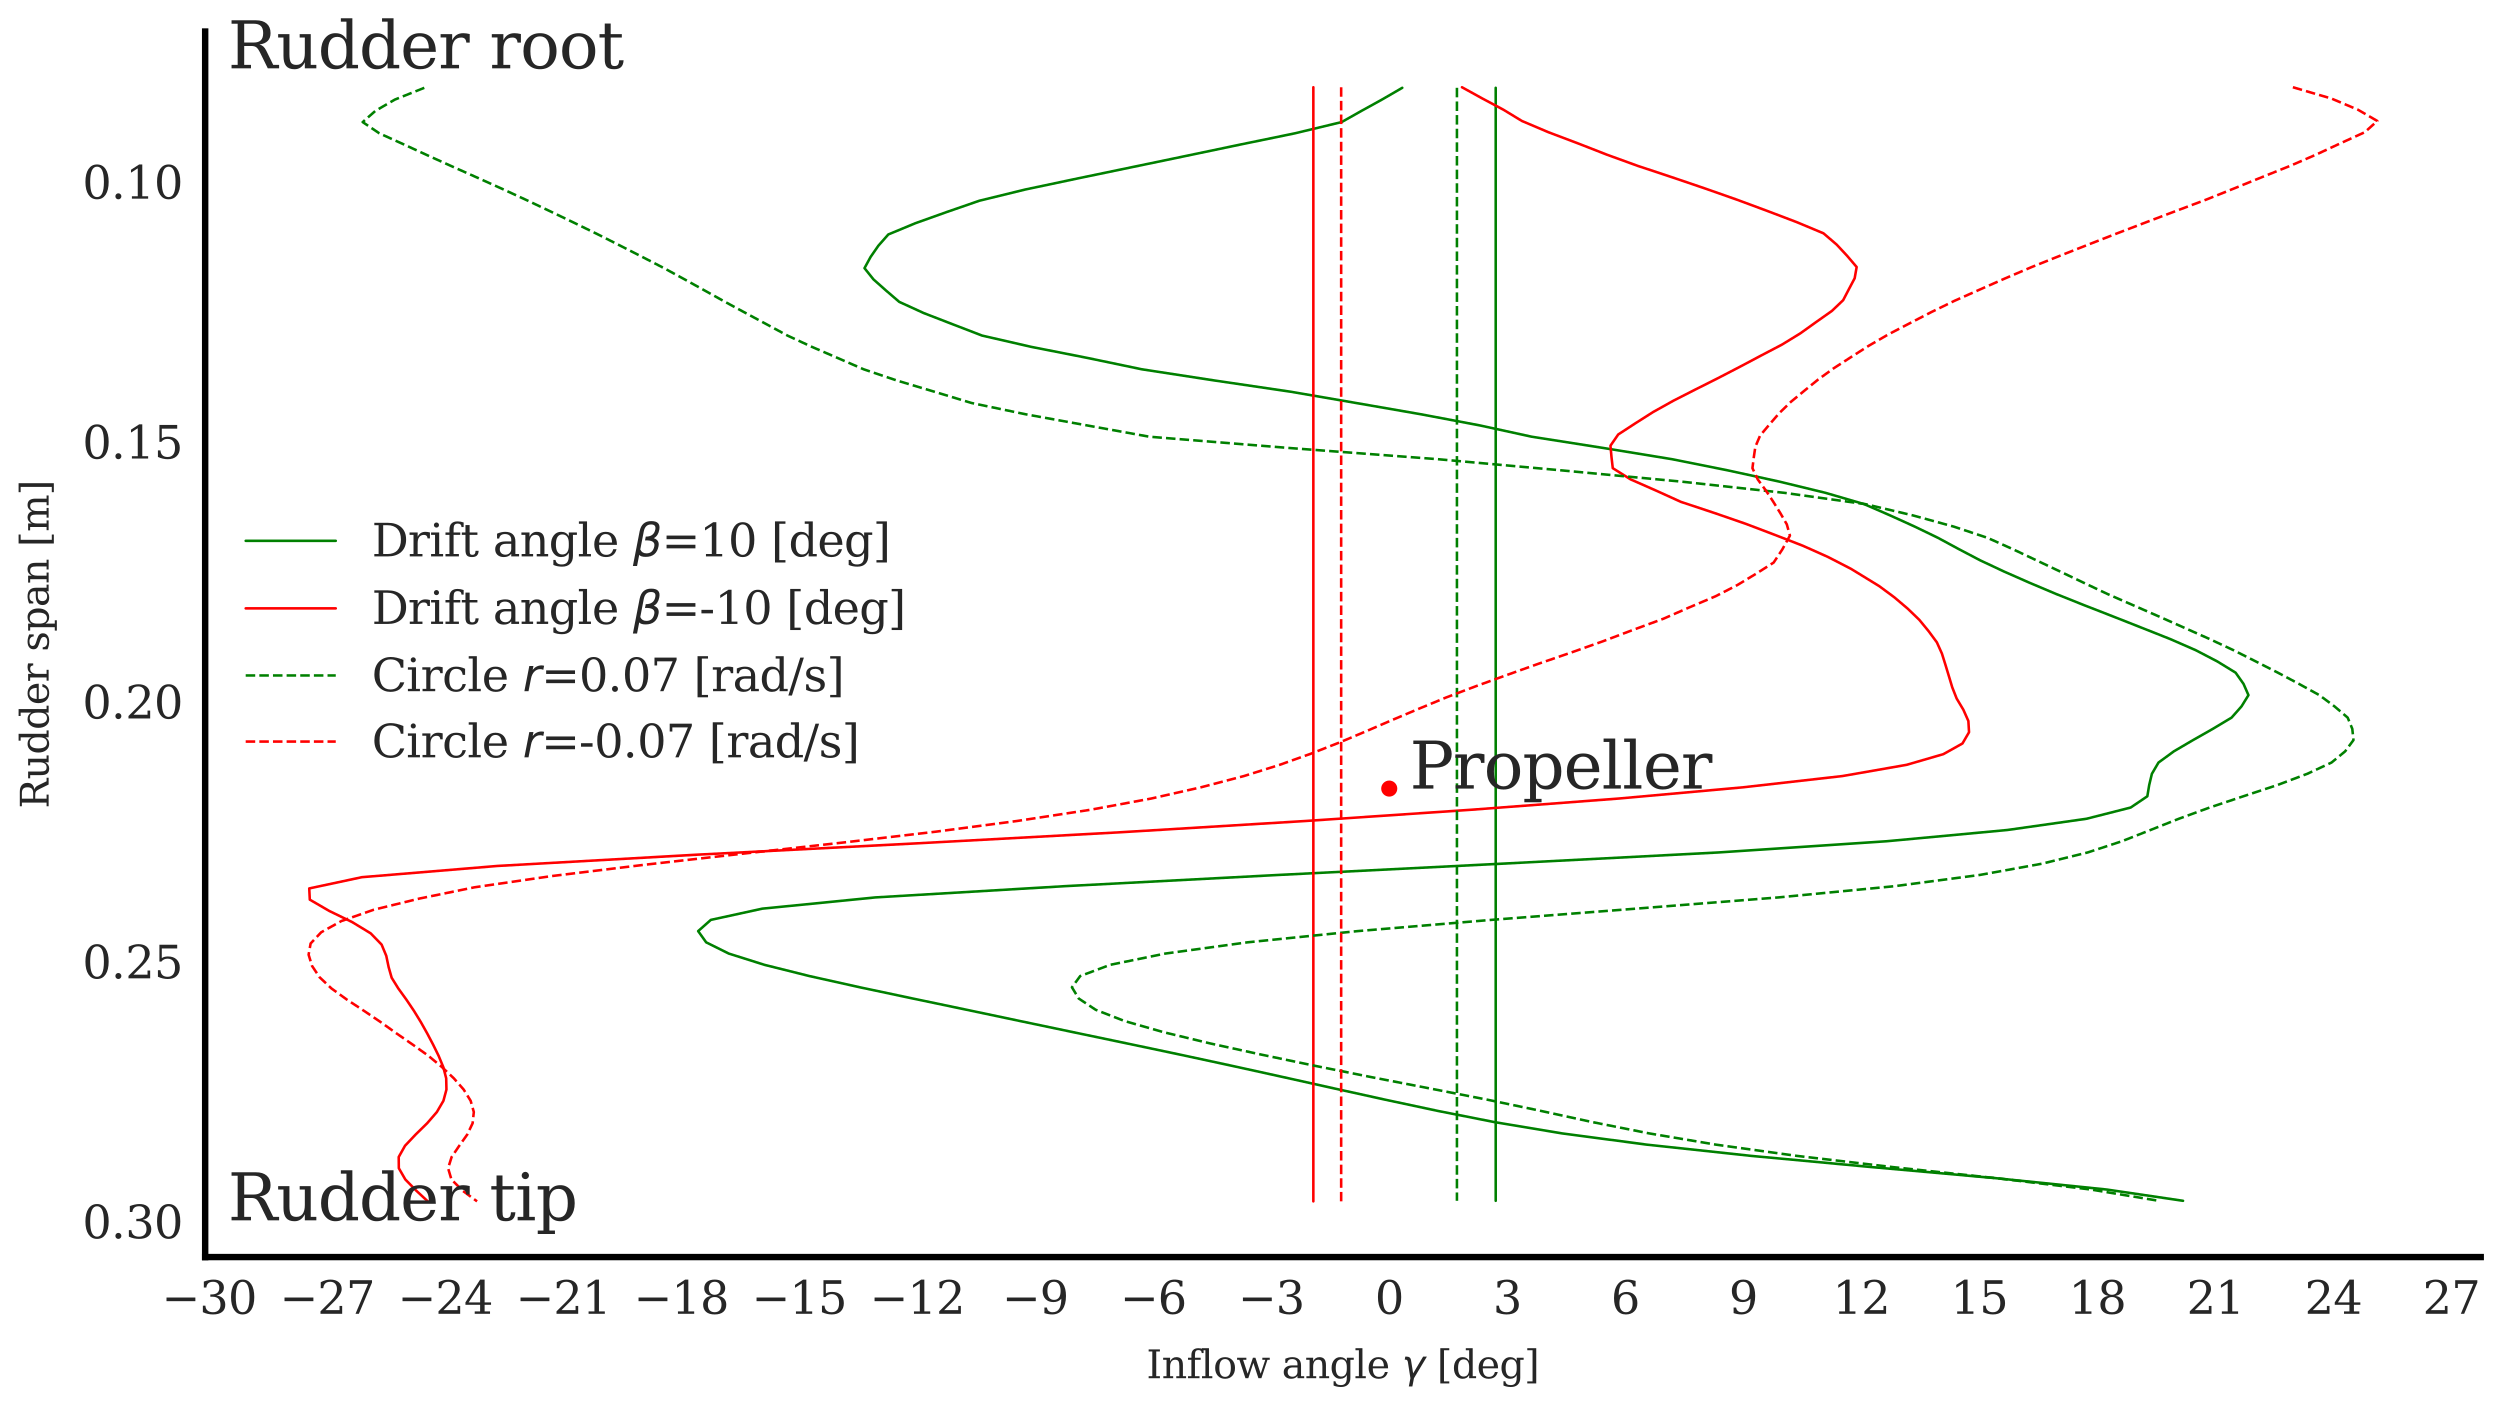 <?xml version="1.0" encoding="utf-8" standalone="no"?>
<!DOCTYPE svg PUBLIC "-//W3C//DTD SVG 1.1//EN"
  "http://www.w3.org/Graphics/SVG/1.1/DTD/svg11.dtd">
<svg xmlns:xlink="http://www.w3.org/1999/xlink" width="388.619pt" height="218.623pt" viewBox="0 0 388.619 218.623" xmlns="http://www.w3.org/2000/svg" version="1.1">
 <defs>
  <style type="text/css">*{stroke-linejoin: round; stroke-linecap: butt}</style>
 </defs>
 <g id="figure_1">
  <g id="patch_1">
   <path d="M 0 218.623 
L 388.619 218.623 
L 388.619 0 
L 0 0 
z
" style="fill: #ffffff"/>
  </g>
  <g id="axes_1">
   <g id="patch_2">
    <path d="M 31.893 195.408 
L 385.619 195.408 
L 385.619 4.903 
L 31.893 4.903 
z
" style="fill: #ffffff"/>
   </g>
   <g id="matplotlib.axis_1">
    <g id="xtick_1">
     <g id="line2d_1"/>
     <g id="text_1">
      <!-- −30 -->
      <g style="fill: #262626" transform="translate(25.123 204.227) scale(0.07 -0.07)">
       <defs>
        <path id="DejaVuSerif-2212" d="M 678 2259 
L 4684 2259 
L 4684 1753 
L 678 1753 
L 678 2259 
z
" transform="scale(0.016)"/>
        <path id="DejaVuSerif-33" d="M 622 4469 
Q 988 4606 1323 4678 
Q 1659 4750 1953 4750 
Q 2638 4750 3022 4454 
Q 3406 4159 3406 3634 
Q 3406 3213 3140 2930 
Q 2875 2647 2388 2547 
Q 2963 2466 3280 2130 
Q 3597 1794 3597 1259 
Q 3597 606 3158 257 
Q 2719 -91 1894 -91 
Q 1528 -91 1179 -12 
Q 831 66 488 225 
L 488 1131 
L 838 1131 
Q 869 681 1141 450 
Q 1413 219 1906 219 
Q 2384 219 2661 495 
Q 2938 772 2938 1253 
Q 2938 1803 2653 2086 
Q 2369 2369 1819 2369 
L 1522 2369 
L 1522 2688 
L 1678 2688 
Q 2225 2688 2498 2914 
Q 2772 3141 2772 3597 
Q 2772 4006 2547 4223 
Q 2322 4441 1900 4441 
Q 1478 4441 1245 4241 
Q 1013 4041 972 3647 
L 622 3647 
L 622 4469 
z
" transform="scale(0.016)"/>
        <path id="DejaVuSerif-30" d="M 2034 219 
Q 2513 219 2750 744 
Q 2988 1269 2988 2328 
Q 2988 3391 2750 3916 
Q 2513 4441 2034 4441 
Q 1556 4441 1318 3916 
Q 1081 3391 1081 2328 
Q 1081 1269 1318 744 
Q 1556 219 2034 219 
z
M 2034 -91 
Q 1275 -91 848 546 
Q 422 1184 422 2328 
Q 422 3475 848 4112 
Q 1275 4750 2034 4750 
Q 2797 4750 3222 4112 
Q 3647 3475 3647 2328 
Q 3647 1184 3222 546 
Q 2797 -91 2034 -91 
z
" transform="scale(0.016)"/>
       </defs>
       <use xlink:href="#DejaVuSerif-2212"/>
       <use xlink:href="#DejaVuSerif-33" x="83.789"/>
       <use xlink:href="#DejaVuSerif-30" x="147.412"/>
      </g>
     </g>
    </g>
    <g id="xtick_2">
     <g id="line2d_2"/>
     <g id="text_2">
      <!-- −27 -->
      <g style="fill: #262626" transform="translate(43.468 204.227) scale(0.07 -0.07)">
       <defs>
        <path id="DejaVuSerif-32" d="M 819 3553 
L 469 3553 
L 469 4384 
Q 803 4563 1142 4656 
Q 1481 4750 1806 4750 
Q 2534 4750 2956 4397 
Q 3378 4044 3378 3438 
Q 3378 2753 2422 1800 
Q 2347 1728 2309 1691 
L 1131 513 
L 3078 513 
L 3078 1088 
L 3444 1088 
L 3444 0 
L 434 0 
L 434 341 
L 1850 1753 
Q 2319 2222 2519 2614 
Q 2719 3006 2719 3438 
Q 2719 3909 2473 4175 
Q 2228 4441 1797 4441 
Q 1350 4441 1106 4219 
Q 863 3997 819 3553 
z
" transform="scale(0.016)"/>
        <path id="DejaVuSerif-37" d="M 3609 4347 
L 1784 0 
L 1319 0 
L 3059 4153 
L 903 4153 
L 903 3578 
L 538 3578 
L 538 4666 
L 3609 4666 
L 3609 4347 
z
" transform="scale(0.016)"/>
       </defs>
       <use xlink:href="#DejaVuSerif-2212"/>
       <use xlink:href="#DejaVuSerif-32" x="83.789"/>
       <use xlink:href="#DejaVuSerif-37" x="147.412"/>
      </g>
     </g>
    </g>
    <g id="xtick_3">
     <g id="line2d_3"/>
     <g id="text_3">
      <!-- −24 -->
      <g style="fill: #262626" transform="translate(61.812 204.227) scale(0.07 -0.07)">
       <defs>
        <path id="DejaVuSerif-34" d="M 2234 1581 
L 2234 4063 
L 641 1581 
L 2234 1581 
z
M 3609 0 
L 1484 0 
L 1484 331 
L 2234 331 
L 2234 1247 
L 197 1247 
L 197 1588 
L 2241 4750 
L 2859 4750 
L 2859 1581 
L 3750 1581 
L 3750 1247 
L 2859 1247 
L 2859 331 
L 3609 331 
L 3609 0 
z
" transform="scale(0.016)"/>
       </defs>
       <use xlink:href="#DejaVuSerif-2212"/>
       <use xlink:href="#DejaVuSerif-32" x="83.789"/>
       <use xlink:href="#DejaVuSerif-34" x="147.412"/>
      </g>
     </g>
    </g>
    <g id="xtick_4">
     <g id="line2d_4"/>
     <g id="text_4">
      <!-- −21 -->
      <g style="fill: #262626" transform="translate(80.157 204.227) scale(0.07 -0.07)">
       <defs>
        <path id="DejaVuSerif-31" d="M 909 0 
L 909 331 
L 1722 331 
L 1722 4213 
L 781 3603 
L 781 4013 
L 1919 4750 
L 2350 4750 
L 2350 331 
L 3163 331 
L 3163 0 
L 909 0 
z
" transform="scale(0.016)"/>
       </defs>
       <use xlink:href="#DejaVuSerif-2212"/>
       <use xlink:href="#DejaVuSerif-32" x="83.789"/>
       <use xlink:href="#DejaVuSerif-31" x="147.412"/>
      </g>
     </g>
    </g>
    <g id="xtick_5">
     <g id="line2d_5"/>
     <g id="text_5">
      <!-- −18 -->
      <g style="fill: #262626" transform="translate(98.501 204.227) scale(0.07 -0.07)">
       <defs>
        <path id="DejaVuSerif-38" d="M 2981 1275 
Q 2981 1775 2732 2051 
Q 2484 2328 2034 2328 
Q 1584 2328 1336 2051 
Q 1088 1775 1088 1275 
Q 1088 772 1336 495 
Q 1584 219 2034 219 
Q 2484 219 2732 495 
Q 2981 772 2981 1275 
z
M 2853 3541 
Q 2853 3966 2637 4203 
Q 2422 4441 2034 4441 
Q 1650 4441 1433 4203 
Q 1216 3966 1216 3541 
Q 1216 3113 1433 2875 
Q 1650 2638 2034 2638 
Q 2422 2638 2637 2875 
Q 2853 3113 2853 3541 
z
M 2516 2484 
Q 3047 2413 3344 2092 
Q 3641 1772 3641 1275 
Q 3641 619 3225 264 
Q 2809 -91 2034 -91 
Q 1263 -91 845 264 
Q 428 619 428 1275 
Q 428 1772 725 2092 
Q 1022 2413 1556 2484 
Q 1084 2569 832 2842 
Q 581 3116 581 3541 
Q 581 4103 968 4426 
Q 1356 4750 2034 4750 
Q 2713 4750 3100 4426 
Q 3488 4103 3488 3541 
Q 3488 3116 3236 2842 
Q 2984 2569 2516 2484 
z
" transform="scale(0.016)"/>
       </defs>
       <use xlink:href="#DejaVuSerif-2212"/>
       <use xlink:href="#DejaVuSerif-31" x="83.789"/>
       <use xlink:href="#DejaVuSerif-38" x="147.412"/>
      </g>
     </g>
    </g>
    <g id="xtick_6">
     <g id="line2d_6"/>
     <g id="text_6">
      <!-- −15 -->
      <g style="fill: #262626" transform="translate(116.845 204.227) scale(0.07 -0.07)">
       <defs>
        <path id="DejaVuSerif-35" d="M 3219 4666 
L 3219 4153 
L 1081 4153 
L 1081 2816 
Q 1244 2928 1461 2984 
Q 1678 3041 1947 3041 
Q 2703 3041 3140 2622 
Q 3578 2203 3578 1478 
Q 3578 738 3136 323 
Q 2694 -91 1894 -91 
Q 1572 -91 1234 -12 
Q 897 66 544 225 
L 544 1131 
L 897 1131 
Q 925 688 1179 453 
Q 1434 219 1894 219 
Q 2388 219 2653 544 
Q 2919 869 2919 1478 
Q 2919 2084 2655 2407 
Q 2391 2731 1894 2731 
Q 1613 2731 1398 2631 
Q 1184 2531 1019 2322 
L 750 2322 
L 750 4666 
L 3219 4666 
z
" transform="scale(0.016)"/>
       </defs>
       <use xlink:href="#DejaVuSerif-2212"/>
       <use xlink:href="#DejaVuSerif-31" x="83.789"/>
       <use xlink:href="#DejaVuSerif-35" x="147.412"/>
      </g>
     </g>
    </g>
    <g id="xtick_7">
     <g id="line2d_7"/>
     <g id="text_7">
      <!-- −12 -->
      <g style="fill: #262626" transform="translate(135.19 204.227) scale(0.07 -0.07)">
       <use xlink:href="#DejaVuSerif-2212"/>
       <use xlink:href="#DejaVuSerif-31" x="83.789"/>
       <use xlink:href="#DejaVuSerif-32" x="147.412"/>
      </g>
     </g>
    </g>
    <g id="xtick_8">
     <g id="line2d_8"/>
     <g id="text_8">
      <!-- −9 -->
      <g style="fill: #262626" transform="translate(155.761 204.227) scale(0.07 -0.07)">
       <defs>
        <path id="DejaVuSerif-39" d="M 2994 2091 
Q 2784 1856 2512 1740 
Q 2241 1625 1900 1625 
Q 1206 1625 804 2044 
Q 403 2463 403 3188 
Q 403 3897 839 4323 
Q 1275 4750 2003 4750 
Q 2794 4750 3217 4161 
Q 3641 3572 3641 2478 
Q 3641 1253 3137 581 
Q 2634 -91 1722 -91 
Q 1475 -91 1203 -44 
Q 931 3 647 97 
L 647 872 
L 997 872 
Q 1038 556 1241 387 
Q 1444 219 1784 219 
Q 2391 219 2687 676 
Q 2984 1134 2994 2091 
z
M 1978 4441 
Q 1534 4441 1298 4117 
Q 1063 3794 1063 3188 
Q 1063 2581 1298 2256 
Q 1534 1931 1978 1931 
Q 2422 1931 2658 2245 
Q 2894 2559 2894 3150 
Q 2894 3772 2656 4106 
Q 2419 4441 1978 4441 
z
" transform="scale(0.016)"/>
       </defs>
       <use xlink:href="#DejaVuSerif-2212"/>
       <use xlink:href="#DejaVuSerif-39" x="83.789"/>
      </g>
     </g>
    </g>
    <g id="xtick_9">
     <g id="line2d_9"/>
     <g id="text_9">
      <!-- −6 -->
      <g style="fill: #262626" transform="translate(174.106 204.227) scale(0.07 -0.07)">
       <defs>
        <path id="DejaVuSerif-36" d="M 2094 219 
Q 2534 219 2771 542 
Q 3009 866 3009 1472 
Q 3009 2078 2771 2401 
Q 2534 2725 2094 2725 
Q 1647 2725 1412 2412 
Q 1178 2100 1178 1509 
Q 1178 888 1415 553 
Q 1653 219 2094 219 
z
M 1075 2569 
Q 1288 2803 1556 2918 
Q 1825 3034 2163 3034 
Q 2859 3034 3264 2615 
Q 3669 2197 3669 1472 
Q 3669 763 3233 336 
Q 2797 -91 2069 -91 
Q 1278 -91 853 498 
Q 428 1088 428 2181 
Q 428 3406 931 4078 
Q 1434 4750 2350 4750 
Q 2597 4750 2869 4703 
Q 3141 4656 3425 4563 
L 3425 3794 
L 3072 3794 
Q 3034 4109 2831 4275 
Q 2628 4441 2284 4441 
Q 1678 4441 1381 3981 
Q 1084 3522 1075 2569 
z
" transform="scale(0.016)"/>
       </defs>
       <use xlink:href="#DejaVuSerif-2212"/>
       <use xlink:href="#DejaVuSerif-36" x="83.789"/>
      </g>
     </g>
    </g>
    <g id="xtick_10">
     <g id="line2d_10"/>
     <g id="text_10">
      <!-- −3 -->
      <g style="fill: #262626" transform="translate(192.45 204.227) scale(0.07 -0.07)">
       <use xlink:href="#DejaVuSerif-2212"/>
       <use xlink:href="#DejaVuSerif-33" x="83.789"/>
      </g>
     </g>
    </g>
    <g id="xtick_11">
     <g id="line2d_11"/>
     <g id="text_11">
      <!-- 0 -->
      <g style="fill: #262626" transform="translate(213.727 204.227) scale(0.07 -0.07)">
       <use xlink:href="#DejaVuSerif-30"/>
      </g>
     </g>
    </g>
    <g id="xtick_12">
     <g id="line2d_12"/>
     <g id="text_12">
      <!-- 3 -->
      <g style="fill: #262626" transform="translate(232.072 204.227) scale(0.07 -0.07)">
       <use xlink:href="#DejaVuSerif-33"/>
      </g>
     </g>
    </g>
    <g id="xtick_13">
     <g id="line2d_13"/>
     <g id="text_13">
      <!-- 6 -->
      <g style="fill: #262626" transform="translate(250.416 204.227) scale(0.07 -0.07)">
       <use xlink:href="#DejaVuSerif-36"/>
      </g>
     </g>
    </g>
    <g id="xtick_14">
     <g id="line2d_14"/>
     <g id="text_14">
      <!-- 9 -->
      <g style="fill: #262626" transform="translate(268.76 204.227) scale(0.07 -0.07)">
       <use xlink:href="#DejaVuSerif-39"/>
      </g>
     </g>
    </g>
    <g id="xtick_15">
     <g id="line2d_15"/>
     <g id="text_15">
      <!-- 12 -->
      <g style="fill: #262626" transform="translate(284.878 204.227) scale(0.07 -0.07)">
       <use xlink:href="#DejaVuSerif-31"/>
       <use xlink:href="#DejaVuSerif-32" x="63.623"/>
      </g>
     </g>
    </g>
    <g id="xtick_16">
     <g id="line2d_16"/>
     <g id="text_16">
      <!-- 15 -->
      <g style="fill: #262626" transform="translate(303.222 204.227) scale(0.07 -0.07)">
       <use xlink:href="#DejaVuSerif-31"/>
       <use xlink:href="#DejaVuSerif-35" x="63.623"/>
      </g>
     </g>
    </g>
    <g id="xtick_17">
     <g id="line2d_17"/>
     <g id="text_17">
      <!-- 18 -->
      <g style="fill: #262626" transform="translate(321.567 204.227) scale(0.07 -0.07)">
       <use xlink:href="#DejaVuSerif-31"/>
       <use xlink:href="#DejaVuSerif-38" x="63.623"/>
      </g>
     </g>
    </g>
    <g id="xtick_18">
     <g id="line2d_18"/>
     <g id="text_18">
      <!-- 21 -->
      <g style="fill: #262626" transform="translate(339.911 204.227) scale(0.07 -0.07)">
       <use xlink:href="#DejaVuSerif-32"/>
       <use xlink:href="#DejaVuSerif-31" x="63.623"/>
      </g>
     </g>
    </g>
    <g id="xtick_19">
     <g id="line2d_19"/>
     <g id="text_19">
      <!-- 24 -->
      <g style="fill: #262626" transform="translate(358.255 204.227) scale(0.07 -0.07)">
       <use xlink:href="#DejaVuSerif-32"/>
       <use xlink:href="#DejaVuSerif-34" x="63.623"/>
      </g>
     </g>
    </g>
    <g id="xtick_20">
     <g id="line2d_20"/>
     <g id="text_20">
      <!-- 27 -->
      <g style="fill: #262626" transform="translate(376.6 204.227) scale(0.07 -0.07)">
       <use xlink:href="#DejaVuSerif-32"/>
       <use xlink:href="#DejaVuSerif-37" x="63.623"/>
      </g>
     </g>
    </g>
    <g id="text_21">
     <!-- Inflow angle $\gamma$ [deg] -->
     <g style="fill: #262626" transform="translate(178.216 214.243) scale(0.06 -0.06)">
      <defs>
       <path id="DejaVuSerif-49" d="M 1581 331 
L 2175 331 
L 2175 0 
L 353 0 
L 353 331 
L 947 331 
L 947 4331 
L 353 4331 
L 353 4666 
L 2175 4666 
L 2175 4331 
L 1581 4331 
L 1581 331 
z
" transform="scale(0.016)"/>
       <path id="DejaVuSerif-6e" d="M 263 0 
L 263 331 
L 781 331 
L 781 2988 
L 231 2988 
L 231 3322 
L 1356 3322 
L 1356 2731 
Q 1516 3069 1770 3241 
Q 2025 3413 2363 3413 
Q 2913 3413 3172 3097 
Q 3431 2781 3431 2113 
L 3431 331 
L 3944 331 
L 3944 0 
L 2356 0 
L 2356 331 
L 2853 331 
L 2853 1931 
Q 2853 2541 2703 2767 
Q 2553 2994 2175 2994 
Q 1775 2994 1565 2701 
Q 1356 2409 1356 1850 
L 1356 331 
L 1856 331 
L 1856 0 
L 263 0 
z
" transform="scale(0.016)"/>
       <path id="DejaVuSerif-66" d="M 2753 4078 
L 2450 4078 
Q 2447 4313 2317 4434 
Q 2188 4556 1941 4556 
Q 1619 4556 1487 4379 
Q 1356 4203 1356 3750 
L 1356 3322 
L 2284 3322 
L 2284 2988 
L 1356 2988 
L 1356 331 
L 2094 331 
L 2094 0 
L 231 0 
L 231 331 
L 781 331 
L 781 2988 
L 231 2988 
L 231 3322 
L 781 3322 
L 781 3738 
Q 781 4294 1070 4578 
Q 1359 4863 1919 4863 
Q 2128 4863 2337 4825 
Q 2547 4788 2753 4709 
L 2753 4078 
z
" transform="scale(0.016)"/>
       <path id="DejaVuSerif-6c" d="M 1313 331 
L 1856 331 
L 1856 0 
L 184 0 
L 184 331 
L 738 331 
L 738 4531 
L 184 4531 
L 184 4863 
L 1313 4863 
L 1313 331 
z
" transform="scale(0.016)"/>
       <path id="DejaVuSerif-6f" d="M 1925 219 
Q 2388 219 2623 584 
Q 2859 950 2859 1663 
Q 2859 2375 2623 2739 
Q 2388 3103 1925 3103 
Q 1463 3103 1227 2739 
Q 991 2375 991 1663 
Q 991 950 1228 584 
Q 1466 219 1925 219 
z
M 1925 -91 
Q 1200 -91 759 389 
Q 319 869 319 1663 
Q 319 2456 758 2934 
Q 1197 3413 1925 3413 
Q 2653 3413 3092 2934 
Q 3531 2456 3531 1663 
Q 3531 869 3092 389 
Q 2653 -91 1925 -91 
z
" transform="scale(0.016)"/>
       <path id="DejaVuSerif-77" d="M 3072 3322 
L 3922 728 
L 4672 2988 
L 4191 2988 
L 4191 3322 
L 5394 3322 
L 5394 2988 
L 5025 2988 
L 4038 0 
L 3559 0 
L 2741 2484 
L 1919 0 
L 1459 0 
L 475 2988 
L 103 2988 
L 103 3322 
L 1606 3322 
L 1606 2988 
L 1069 2988 
L 1813 728 
L 2669 3322 
L 3072 3322 
z
" transform="scale(0.016)"/>
       <path id="DejaVuSerif-20" transform="scale(0.016)"/>
       <path id="DejaVuSerif-61" d="M 2547 1044 
L 2547 1747 
L 1806 1747 
Q 1378 1747 1168 1562 
Q 959 1378 959 997 
Q 959 650 1171 447 
Q 1384 244 1747 244 
Q 2106 244 2326 466 
Q 2547 688 2547 1044 
z
M 3122 2075 
L 3122 331 
L 3634 331 
L 3634 0 
L 2547 0 
L 2547 359 
Q 2356 128 2106 18 
Q 1856 -91 1522 -91 
Q 969 -91 644 203 
Q 319 497 319 997 
Q 319 1513 691 1797 
Q 1063 2081 1741 2081 
L 2547 2081 
L 2547 2309 
Q 2547 2688 2317 2895 
Q 2088 3103 1672 3103 
Q 1328 3103 1125 2947 
Q 922 2791 872 2484 
L 575 2484 
L 575 3156 
Q 875 3284 1158 3348 
Q 1441 3413 1709 3413 
Q 2400 3413 2761 3070 
Q 3122 2728 3122 2075 
z
" transform="scale(0.016)"/>
       <path id="DejaVuSerif-67" d="M 3359 2988 
L 3359 72 
Q 3359 -644 2965 -1033 
Q 2572 -1422 1844 -1422 
Q 1516 -1422 1216 -1362 
Q 916 -1303 641 -1184 
L 641 -488 
L 941 -488 
Q 997 -813 1206 -963 
Q 1416 -1113 1806 -1113 
Q 2313 -1113 2548 -827 
Q 2784 -541 2784 72 
L 2784 519 
Q 2616 206 2355 57 
Q 2094 -91 1709 -91 
Q 1097 -91 708 395 
Q 319 881 319 1663 
Q 319 2444 706 2928 
Q 1094 3413 1709 3413 
Q 2094 3413 2355 3264 
Q 2616 3116 2784 2803 
L 2784 3322 
L 3909 3322 
L 3909 2988 
L 3359 2988 
z
M 2784 1825 
Q 2784 2422 2554 2737 
Q 2325 3053 1888 3053 
Q 1444 3053 1217 2703 
Q 991 2353 991 1663 
Q 991 975 1217 622 
Q 1444 269 1888 269 
Q 2325 269 2554 583 
Q 2784 897 2784 1497 
L 2784 1825 
z
" transform="scale(0.016)"/>
       <path id="DejaVuSerif-65" d="M 3469 1600 
L 991 1600 
L 991 1575 
Q 991 903 1244 561 
Q 1497 219 1991 219 
Q 2369 219 2611 417 
Q 2853 616 2950 1006 
L 3413 1006 
Q 3275 459 2904 184 
Q 2534 -91 1931 -91 
Q 1203 -91 761 389 
Q 319 869 319 1663 
Q 319 2450 753 2931 
Q 1188 3413 1894 3413 
Q 2647 3413 3050 2948 
Q 3453 2484 3469 1600 
z
M 2791 1931 
Q 2772 2513 2545 2808 
Q 2319 3103 1894 3103 
Q 1497 3103 1269 2806 
Q 1041 2509 991 1931 
L 2791 1931 
z
" transform="scale(0.016)"/>
       <path id="DejaVuSans-Oblique-3b3" d="M 1491 2950 
L 1838 788 
L 3456 3500 
L 4066 3500 
L 1972 0 
L 1713 -1331 
L 1138 -1331 
L 1397 0 
L 988 2613 
Q 925 3006 628 3006 
L 475 3006 
L 569 3500 
L 788 3500 
Q 1403 3500 1491 2950 
z
" transform="scale(0.016)"/>
       <path id="DejaVuSerif-5b" d="M 550 4863 
L 2003 4863 
L 2003 4531 
L 1147 4531 
L 1147 -513 
L 2003 -513 
L 2003 -844 
L 550 -844 
L 550 4863 
z
" transform="scale(0.016)"/>
       <path id="DejaVuSerif-64" d="M 3359 331 
L 3909 331 
L 3909 0 
L 2784 0 
L 2784 519 
Q 2616 206 2355 57 
Q 2094 -91 1709 -91 
Q 1097 -91 708 395 
Q 319 881 319 1663 
Q 319 2444 706 2928 
Q 1094 3413 1709 3413 
Q 2094 3413 2355 3264 
Q 2616 3116 2784 2803 
L 2784 4531 
L 2241 4531 
L 2241 4863 
L 3359 4863 
L 3359 331 
z
M 2784 1497 
L 2784 1825 
Q 2784 2422 2554 2737 
Q 2325 3053 1888 3053 
Q 1444 3053 1217 2703 
Q 991 2353 991 1663 
Q 991 975 1217 622 
Q 1444 269 1888 269 
Q 2325 269 2554 583 
Q 2784 897 2784 1497 
z
" transform="scale(0.016)"/>
       <path id="DejaVuSerif-5d" d="M 1947 4863 
L 1947 -844 
L 494 -844 
L 494 -513 
L 1350 -513 
L 1350 4531 
L 494 4531 
L 494 4863 
L 1947 4863 
z
" transform="scale(0.016)"/>
      </defs>
      <use xlink:href="#DejaVuSerif-49" transform="translate(0 0.016)"/>
      <use xlink:href="#DejaVuSerif-6e" transform="translate(39.502 0.016)"/>
      <use xlink:href="#DejaVuSerif-66" transform="translate(103.906 0.016)"/>
      <use xlink:href="#DejaVuSerif-6c" transform="translate(140.918 0.016)"/>
      <use xlink:href="#DejaVuSerif-6f" transform="translate(172.9 0.016)"/>
      <use xlink:href="#DejaVuSerif-77" transform="translate(233.105 0.016)"/>
      <use xlink:href="#DejaVuSerif-20" transform="translate(318.701 0.016)"/>
      <use xlink:href="#DejaVuSerif-61" transform="translate(350.488 0.016)"/>
      <use xlink:href="#DejaVuSerif-6e" transform="translate(410.107 0.016)"/>
      <use xlink:href="#DejaVuSerif-67" transform="translate(474.512 0.016)"/>
      <use xlink:href="#DejaVuSerif-6c" transform="translate(538.525 0.016)"/>
      <use xlink:href="#DejaVuSerif-65" transform="translate(570.508 0.016)"/>
      <use xlink:href="#DejaVuSerif-20" transform="translate(629.688 0.016)"/>
      <use xlink:href="#DejaVuSans-Oblique-3b3" transform="translate(661.475 0.016)"/>
      <use xlink:href="#DejaVuSerif-20" transform="translate(720.654 0.016)"/>
      <use xlink:href="#DejaVuSerif-5b" transform="translate(752.441 0.016)"/>
      <use xlink:href="#DejaVuSerif-64" transform="translate(791.455 0.016)"/>
      <use xlink:href="#DejaVuSerif-65" transform="translate(855.469 0.016)"/>
      <use xlink:href="#DejaVuSerif-67" transform="translate(914.648 0.016)"/>
      <use xlink:href="#DejaVuSerif-5d" transform="translate(978.662 0.016)"/>
     </g>
    </g>
   </g>
   <g id="matplotlib.axis_2">
    <g id="ytick_1">
     <g id="line2d_21"/>
     <g id="text_22">
      <!-- 0.10 -->
      <g style="fill: #262626" transform="translate(12.807 30.883) scale(0.07 -0.07)">
       <defs>
        <path id="DejaVuSerif-2e" d="M 603 325 
Q 603 500 722 622 
Q 841 744 1019 744 
Q 1191 744 1312 622 
Q 1434 500 1434 325 
Q 1434 153 1312 31 
Q 1191 -91 1019 -91 
Q 841 -91 722 29 
Q 603 150 603 325 
z
" transform="scale(0.016)"/>
       </defs>
       <use xlink:href="#DejaVuSerif-30"/>
       <use xlink:href="#DejaVuSerif-2e" x="63.623"/>
       <use xlink:href="#DejaVuSerif-31" x="95.41"/>
       <use xlink:href="#DejaVuSerif-30" x="159.033"/>
      </g>
     </g>
    </g>
    <g id="ytick_2">
     <g id="line2d_22"/>
     <g id="text_23">
      <!-- 0.15 -->
      <g style="fill: #262626" transform="translate(12.807 71.283) scale(0.07 -0.07)">
       <use xlink:href="#DejaVuSerif-30"/>
       <use xlink:href="#DejaVuSerif-2e" x="63.623"/>
       <use xlink:href="#DejaVuSerif-31" x="95.41"/>
       <use xlink:href="#DejaVuSerif-35" x="159.033"/>
      </g>
     </g>
    </g>
    <g id="ytick_3">
     <g id="line2d_23"/>
     <g id="text_24">
      <!-- 0.20 -->
      <g style="fill: #262626" transform="translate(12.807 111.683) scale(0.07 -0.07)">
       <use xlink:href="#DejaVuSerif-30"/>
       <use xlink:href="#DejaVuSerif-2e" x="63.623"/>
       <use xlink:href="#DejaVuSerif-32" x="95.41"/>
       <use xlink:href="#DejaVuSerif-30" x="159.033"/>
      </g>
     </g>
    </g>
    <g id="ytick_4">
     <g id="line2d_24"/>
     <g id="text_25">
      <!-- 0.25 -->
      <g style="fill: #262626" transform="translate(12.807 152.083) scale(0.07 -0.07)">
       <use xlink:href="#DejaVuSerif-30"/>
       <use xlink:href="#DejaVuSerif-2e" x="63.623"/>
       <use xlink:href="#DejaVuSerif-32" x="95.41"/>
       <use xlink:href="#DejaVuSerif-35" x="159.033"/>
      </g>
     </g>
    </g>
    <g id="ytick_5">
     <g id="line2d_25"/>
     <g id="text_26">
      <!-- 0.30 -->
      <g style="fill: #262626" transform="translate(12.807 192.483) scale(0.07 -0.07)">
       <use xlink:href="#DejaVuSerif-30"/>
       <use xlink:href="#DejaVuSerif-2e" x="63.623"/>
       <use xlink:href="#DejaVuSerif-33" x="95.41"/>
       <use xlink:href="#DejaVuSerif-30" x="159.033"/>
      </g>
     </g>
    </g>
    <g id="text_27">
     <!-- Rudder span [m] -->
     <g style="fill: #262626" transform="translate(7.559 125.671) rotate(-90) scale(0.06 -0.06)">
      <defs>
       <path id="DejaVuSerif-52" d="M 3066 2316 
Q 3284 2256 3442 2114 
Q 3600 1972 3725 1716 
L 4403 331 
L 4972 331 
L 4972 0 
L 3872 0 
L 3144 1484 
Q 2934 1916 2759 2042 
Q 2584 2169 2278 2169 
L 1581 2169 
L 1581 331 
L 2241 331 
L 2241 0 
L 353 0 
L 353 331 
L 947 331 
L 947 4331 
L 353 4331 
L 353 4666 
L 2719 4666 
Q 3400 4666 3770 4341 
Q 4141 4016 4141 3419 
Q 4141 2938 3870 2661 
Q 3600 2384 3066 2316 
z
M 1581 2503 
L 2503 2503 
Q 2975 2503 3200 2726 
Q 3425 2950 3425 3419 
Q 3425 3888 3200 4109 
Q 2975 4331 2503 4331 
L 1581 4331 
L 1581 2503 
z
" transform="scale(0.016)"/>
       <path id="DejaVuSerif-75" d="M 2266 3322 
L 3341 3322 
L 3341 331 
L 3884 331 
L 3884 0 
L 2766 0 
L 2766 588 
Q 2606 256 2353 82 
Q 2100 -91 1766 -91 
Q 1213 -91 952 223 
Q 691 538 691 1209 
L 691 2988 
L 172 2988 
L 172 3322 
L 1269 3322 
L 1269 1388 
Q 1269 781 1417 556 
Q 1566 331 1947 331 
Q 2347 331 2556 625 
Q 2766 919 2766 1478 
L 2766 2988 
L 2266 2988 
L 2266 3322 
z
" transform="scale(0.016)"/>
       <path id="DejaVuSerif-72" d="M 3059 3328 
L 3059 2497 
L 2728 2497 
Q 2713 2744 2591 2866 
Q 2469 2988 2234 2988 
Q 1809 2988 1582 2694 
Q 1356 2400 1356 1850 
L 1356 331 
L 2022 331 
L 2022 0 
L 263 0 
L 263 331 
L 781 331 
L 781 2994 
L 231 2994 
L 231 3322 
L 1356 3322 
L 1356 2731 
Q 1525 3078 1790 3245 
Q 2056 3413 2438 3413 
Q 2578 3413 2733 3391 
Q 2888 3369 3059 3328 
z
" transform="scale(0.016)"/>
       <path id="DejaVuSerif-73" d="M 359 184 
L 359 959 
L 691 959 
Q 703 588 923 403 
Q 1144 219 1575 219 
Q 1963 219 2166 364 
Q 2369 509 2369 788 
Q 2369 1006 2220 1140 
Q 2072 1275 1594 1428 
L 1178 1569 
Q 750 1706 558 1912 
Q 366 2119 366 2438 
Q 366 2894 700 3153 
Q 1034 3413 1625 3413 
Q 1888 3413 2178 3344 
Q 2469 3275 2778 3144 
L 2778 2419 
L 2447 2419 
Q 2434 2741 2221 2922 
Q 2009 3103 1644 3103 
Q 1281 3103 1095 2975 
Q 909 2847 909 2591 
Q 909 2381 1050 2254 
Q 1191 2128 1613 1997 
L 2069 1856 
Q 2541 1709 2748 1489 
Q 2956 1269 2956 922 
Q 2956 450 2595 179 
Q 2234 -91 1600 -91 
Q 1278 -91 972 -22 
Q 666 47 359 184 
z
" transform="scale(0.016)"/>
       <path id="DejaVuSerif-70" d="M 1313 1825 
L 1313 1497 
Q 1313 897 1542 583 
Q 1772 269 2209 269 
Q 2650 269 2876 622 
Q 3103 975 3103 1663 
Q 3103 2353 2876 2703 
Q 2650 3053 2209 3053 
Q 1772 3053 1542 2737 
Q 1313 2422 1313 1825 
z
M 738 2988 
L 184 2988 
L 184 3322 
L 1313 3322 
L 1313 2803 
Q 1481 3116 1742 3264 
Q 2003 3413 2388 3413 
Q 3000 3413 3387 2928 
Q 3775 2444 3775 1663 
Q 3775 881 3387 395 
Q 3000 -91 2388 -91 
Q 2003 -91 1742 57 
Q 1481 206 1313 519 
L 1313 -997 
L 1856 -997 
L 1856 -1331 
L 184 -1331 
L 184 -997 
L 738 -997 
L 738 2988 
z
" transform="scale(0.016)"/>
       <path id="DejaVuSerif-6d" d="M 3316 2675 
Q 3481 3041 3739 3227 
Q 3997 3413 4341 3413 
Q 4863 3413 5119 3089 
Q 5375 2766 5375 2113 
L 5375 331 
L 5894 331 
L 5894 0 
L 4300 0 
L 4300 331 
L 4800 331 
L 4800 2047 
Q 4800 2556 4650 2772 
Q 4500 2988 4153 2988 
Q 3769 2988 3567 2697 
Q 3366 2406 3366 1850 
L 3366 331 
L 3866 331 
L 3866 0 
L 2291 0 
L 2291 331 
L 2791 331 
L 2791 2069 
Q 2791 2566 2641 2777 
Q 2491 2988 2144 2988 
Q 1759 2988 1557 2697 
Q 1356 2406 1356 1850 
L 1356 331 
L 1856 331 
L 1856 0 
L 263 0 
L 263 331 
L 781 331 
L 781 2994 
L 231 2994 
L 231 3322 
L 1356 3322 
L 1356 2731 
Q 1516 3063 1762 3238 
Q 2009 3413 2322 3413 
Q 2709 3413 2968 3220 
Q 3228 3028 3316 2675 
z
" transform="scale(0.016)"/>
      </defs>
      <use xlink:href="#DejaVuSerif-52"/>
      <use xlink:href="#DejaVuSerif-75" x="75.293"/>
      <use xlink:href="#DejaVuSerif-64" x="139.697"/>
      <use xlink:href="#DejaVuSerif-64" x="203.711"/>
      <use xlink:href="#DejaVuSerif-65" x="267.725"/>
      <use xlink:href="#DejaVuSerif-72" x="326.904"/>
      <use xlink:href="#DejaVuSerif-20" x="374.707"/>
      <use xlink:href="#DejaVuSerif-73" x="406.494"/>
      <use xlink:href="#DejaVuSerif-70" x="457.812"/>
      <use xlink:href="#DejaVuSerif-61" x="521.826"/>
      <use xlink:href="#DejaVuSerif-6e" x="581.445"/>
      <use xlink:href="#DejaVuSerif-20" x="645.85"/>
      <use xlink:href="#DejaVuSerif-5b" x="677.637"/>
      <use xlink:href="#DejaVuSerif-6d" x="716.65"/>
      <use xlink:href="#DejaVuSerif-5d" x="811.475"/>
     </g>
    </g>
   </g>
   <g id="line2d_26">
    <path d="M 217.978 13.65 
L 214.812 15.484 
L 211.65 17.23 
L 208.548 18.977 
L 201.286 20.724 
L 192.801 22.47 
L 184.457 24.217 
L 176.058 25.964 
L 167.645 27.711 
L 159.385 29.457 
L 152.235 31.204 
L 147.184 32.951 
L 142.295 34.697 
L 138.088 36.444 
L 136.544 38.191 
L 135.333 39.938 
L 134.383 41.684 
L 135.78 43.431 
L 137.749 45.178 
L 139.782 46.924 
L 143.602 48.671 
L 148.12 50.418 
L 152.659 52.165 
L 160.264 53.911 
L 169.122 55.658 
L 177.48 57.405 
L 188.826 59.151 
L 200.662 60.898 
L 210.794 62.645 
L 220.843 64.392 
L 230.075 66.138 
L 238.088 67.885 
L 249.209 69.632 
L 259.894 71.378 
L 268.612 73.125 
L 276.621 74.872 
L 283.804 76.619 
L 289.776 78.365 
L 293.793 80.112 
L 297.64 81.859 
L 301.249 83.605 
L 304.48 85.352 
L 307.807 87.099 
L 311.528 88.846 
L 315.492 90.592 
L 319.628 92.339 
L 324.005 94.086 
L 328.482 95.832 
L 332.912 97.579 
L 337.321 99.326 
L 341.323 101.073 
L 344.672 102.819 
L 347.52 104.566 
L 348.754 106.313 
L 349.518 108.059 
L 348.437 109.806 
L 346.892 111.553 
L 343.975 113.3 
L 340.9 115.046 
L 337.921 116.793 
L 335.53 118.54 
L 334.505 120.286 
L 334.087 122.033 
L 333.798 123.78 
L 331.21 125.527 
L 324.35 127.273 
L 312.037 129.02 
L 293.29 130.767 
L 267.111 132.513 
L 233.393 134.26 
L 198.751 136.007 
L 165.495 137.754 
L 136.077 139.5 
L 118.496 141.247 
L 110.498 142.994 
L 108.525 144.74 
L 109.774 146.487 
L 113.292 148.234 
L 118.828 149.981 
L 125.819 151.727 
L 133.665 153.474 
L 141.909 155.221 
L 150.255 156.967 
L 158.543 158.714 
L 166.866 160.461 
L 175.219 162.208 
L 183.503 163.954 
L 191.607 165.701 
L 199.545 167.448 
L 207.388 169.194 
L 215.31 170.941 
L 223.498 172.688 
L 232.342 174.435 
L 242.794 176.181 
L 255.946 177.928 
L 272.177 179.675 
L 290.928 181.421 
L 310.47 183.168 
L 327.524 184.915 
L 339.347 186.662 
" clip-path="url(#peab9284a4a)" style="fill: none; stroke: #008000; stroke-width: 0.4; stroke-linecap: round"/>
   </g>
   <g id="line2d_27">
    <path d="M 232.504 13.65 
L 232.504 186.662 
" clip-path="url(#peab9284a4a)" style="fill: none; stroke: #008000; stroke-width: 0.4; stroke-linecap: round"/>
   </g>
   <g id="line2d_28">
    <path d="M 227.261 13.562 
L 230.427 15.309 
L 233.703 17.056 
L 236.57 18.802 
L 240.684 20.549 
L 245.309 22.296 
L 249.781 24.042 
L 254.591 25.789 
L 259.857 27.536 
L 264.997 29.283 
L 269.966 31.029 
L 274.681 32.776 
L 279.277 34.523 
L 283.455 36.269 
L 285.498 38.016 
L 287.127 39.763 
L 288.613 41.51 
L 288.303 43.256 
L 287.378 45.003 
L 286.514 46.662 
L 284.777 48.322 
L 282.302 50.069 
L 279.863 51.815 
L 277.014 53.562 
L 273.678 55.309 
L 270.386 57.055 
L 267.018 58.802 
L 263.539 60.549 
L 260.114 62.296 
L 256.984 64.042 
L 254.233 65.789 
L 251.55 67.536 
L 250.341 69.282 
L 250.501 71.029 
L 250.702 72.776 
L 253.48 74.523 
L 257.445 76.269 
L 261.293 78.016 
L 266.557 79.763 
L 271.358 81.422 
L 275.726 83.081 
L 280.233 84.828 
L 284.143 86.575 
L 287.735 88.426 
L 292.126 91.116 
L 294.484 92.863 
L 296.544 94.61 
L 298.356 96.356 
L 299.79 98.103 
L 301.081 99.85 
L 301.867 101.597 
L 302.415 103.343 
L 302.945 105.09 
L 303.47 106.837 
L 304.157 108.583 
L 305.202 110.33 
L 305.978 112.077 
L 306.082 113.824 
L 305.062 115.57 
L 302.092 117.23 
L 296.381 118.889 
L 286.396 120.636 
L 270.964 122.382 
L 251.643 124.129 
L 228.663 125.876 
L 202.914 127.623 
L 174.227 129.369 
L 142.158 131.116 
L 108.247 132.863 
L 77.327 134.609 
L 56.249 136.356 
L 48.071 138.103 
L 48.158 139.85 
L 51.163 141.596 
L 54.753 143.343 
L 57.627 145.09 
L 59.321 146.836 
L 60.045 148.583 
L 60.411 150.33 
L 60.883 151.989 
L 61.913 153.649 
L 63.174 155.395 
L 64.351 157.142 
L 65.423 158.889 
L 66.404 160.635 
L 67.326 162.382 
L 68.184 164.129 
L 68.909 165.876 
L 69.36 167.622 
L 69.398 169.369 
L 68.929 171.116 
L 67.909 172.862 
L 66.398 174.609 
L 64.612 176.356 
L 62.961 178.103 
L 61.978 179.849 
L 61.996 181.596 
L 63.005 183.343 
L 64.709 185.089 
L 66.496 186.749 
" clip-path="url(#peab9284a4a)" style="fill: none; stroke: #ff0000; stroke-width: 0.4; stroke-linecap: round"/>
   </g>
   <g id="line2d_29">
    <path d="M 204.156 13.562 
L 204.156 186.749 
" clip-path="url(#peab9284a4a)" style="fill: none; stroke: #ff0000; stroke-width: 0.4; stroke-linecap: round"/>
   </g>
   <g id="line2d_30">
    <path d="M 65.954 13.65 
L 61.373 15.484 
L 58.358 17.23 
L 56.376 18.977 
L 58.965 20.724 
L 62.819 22.47 
L 66.613 24.217 
L 70.483 25.964 
L 74.409 27.711 
L 78.281 29.457 
L 82.069 31.204 
L 85.748 32.951 
L 89.383 34.697 
L 92.959 36.444 
L 96.42 38.191 
L 99.842 39.938 
L 103.22 41.684 
L 106.428 43.431 
L 109.577 45.178 
L 112.711 46.924 
L 115.934 48.671 
L 119.182 50.418 
L 122.416 52.165 
L 126.188 53.911 
L 130.235 55.658 
L 134.253 57.405 
L 139.422 59.151 
L 145.266 60.898 
L 151.031 62.645 
L 159.398 64.392 
L 169.024 66.138 
L 178.653 67.885 
L 200.318 69.632 
L 223.483 71.378 
L 242.809 73.125 
L 261.427 74.872 
L 277.442 76.619 
L 289.964 78.365 
L 297.333 80.112 
L 303.702 81.859 
L 308.953 83.605 
L 312.857 85.352 
L 316.555 87.099 
L 320.25 88.846 
L 323.915 90.592 
L 327.61 92.339 
L 331.605 94.086 
L 335.605 95.832 
L 339.534 97.579 
L 343.455 99.326 
L 347.194 101.073 
L 350.658 102.819 
L 354.09 104.566 
L 357.377 106.313 
L 360.538 108.059 
L 362.895 109.806 
L 364.94 111.553 
L 365.659 113.3 
L 365.839 115.046 
L 364.548 116.793 
L 362.425 118.54 
L 358.659 120.286 
L 354.015 122.033 
L 348.721 123.78 
L 343.492 125.527 
L 338.7 127.273 
L 334.29 129.02 
L 329.851 130.767 
L 324.526 132.513 
L 317.414 134.26 
L 307.765 136.007 
L 294.526 137.754 
L 276.468 139.5 
L 254.32 141.247 
L 231.813 142.994 
L 211.022 144.74 
L 193.883 146.487 
L 181.117 148.234 
L 172.573 149.981 
L 167.914 151.727 
L 166.631 153.474 
L 167.688 155.221 
L 170.318 156.967 
L 174.801 158.714 
L 180.917 160.461 
L 188.161 162.208 
L 196.15 163.954 
L 204.523 165.701 
L 213.234 167.448 
L 222.249 169.194 
L 231.189 170.941 
L 239.534 172.688 
L 247.569 174.435 
L 256.348 176.181 
L 266.715 177.928 
L 279.288 179.675 
L 294.219 181.421 
L 310.538 183.168 
L 325.057 184.915 
L 335.575 186.662 
" clip-path="url(#peab9284a4a)" style="fill: none; stroke-dasharray: 1.48,0.64; stroke-dashoffset: 0; stroke: #008000; stroke-width: 0.4"/>
   </g>
   <g id="line2d_31">
    <path d="M 226.477 13.65 
L 226.477 186.662 
" clip-path="url(#peab9284a4a)" style="fill: none; stroke-dasharray: 1.48,0.64; stroke-dashoffset: 0; stroke: #008000; stroke-width: 0.4"/>
   </g>
   <g id="line2d_32">
    <path d="M 356.422 13.562 
L 362.389 15.309 
L 366.537 17.056 
L 369.541 18.802 
L 367.604 20.549 
L 363.776 22.296 
L 360.01 24.042 
L 355.98 25.789 
L 351.616 27.536 
L 347.314 29.283 
L 342.954 31.029 
L 338.304 32.776 
L 333.681 34.523 
L 329.115 36.269 
L 324.636 38.016 
L 320.204 39.763 
L 315.826 41.51 
L 311.738 43.256 
L 307.772 45.003 
L 303.844 46.75 
L 300.257 48.496 
L 296.875 50.243 
L 293.525 51.99 
L 290.512 53.737 
L 287.777 55.483 
L 285.072 57.23 
L 282.65 58.977 
L 280.5 60.723 
L 278.385 62.47 
L 276.584 64.217 
L 275.07 65.964 
L 273.603 67.71 
L 272.863 69.457 
L 272.619 71.116 
L 272.413 72.776 
L 273.238 74.523 
L 274.516 76.269 
L 275.662 78.016 
L 276.748 79.763 
L 277.756 81.509 
L 278.24 83.256 
L 277.047 85.422 
L 275.711 87.448 
L 272.961 89.195 
L 270.072 90.942 
L 266.679 92.688 
L 262.555 94.435 
L 258.571 96.182 
L 253.824 97.928 
L 249.196 99.675 
L 244.27 101.422 
L 239.18 103.169 
L 234.274 104.915 
L 229.445 106.662 
L 224.831 108.409 
L 220.601 110.155 
L 216.463 111.902 
L 212.414 113.649 
L 208.272 115.396 
L 203.826 117.142 
L 198.928 118.889 
L 193.365 120.636 
L 186.695 122.382 
L 178.961 124.129 
L 169.505 125.876 
L 158.077 127.623 
L 145.48 129.282 
L 131.313 130.941 
L 115.595 132.688 
L 100.11 134.435 
L 85.778 136.181 
L 73.757 137.928 
L 65.21 139.675 
L 58.079 141.422 
L 53.08 143.168 
L 49.935 144.915 
L 48.284 146.662 
L 47.972 148.408 
L 48.509 150.155 
L 49.67 151.902 
L 51.521 153.649 
L 53.935 155.395 
L 56.596 157.142 
L 59.185 158.889 
L 61.629 160.635 
L 64.155 162.382 
L 66.598 164.129 
L 68.702 165.876 
L 70.547 167.622 
L 72.078 169.369 
L 73.162 171.116 
L 73.654 172.862 
L 73.466 174.609 
L 72.636 176.356 
L 71.393 178.103 
L 70.206 179.849 
L 69.655 181.596 
L 70.172 183.343 
L 71.911 185.089 
L 74.155 186.749 
" clip-path="url(#peab9284a4a)" style="fill: none; stroke-dasharray: 1.48,0.64; stroke-dashoffset: 0; stroke: #ff0000; stroke-width: 0.4"/>
   </g>
   <g id="line2d_33">
    <path d="M 208.48 13.562 
L 208.48 186.749 
" clip-path="url(#peab9284a4a)" style="fill: none; stroke-dasharray: 1.48,0.64; stroke-dashoffset: 0; stroke: #ff0000; stroke-width: 0.4"/>
   </g>
   <g id="line2d_34">
    <defs>
     <path id="m6aafe710e3" d="M 0 0.75 
C 0.199 0.75 0.39 0.671 0.53 0.53 
C 0.671 0.39 0.75 0.199 0.75 0 
C 0.75 -0.199 0.671 -0.39 0.53 -0.53 
C 0.39 -0.671 0.199 -0.75 0 -0.75 
C -0.199 -0.75 -0.39 -0.671 -0.53 -0.53 
C -0.671 -0.39 -0.75 -0.199 -0.75 0 
C -0.75 0.199 -0.671 0.39 -0.53 0.53 
C -0.39 0.671 -0.199 0.75 0 0.75 
z
" style="stroke: #ff0000"/>
    </defs>
    <g clip-path="url(#peab9284a4a)">
     <use xlink:href="#m6aafe710e3" x="215.954" y="122.584" style="fill: #ff0000; stroke: #ff0000"/>
    </g>
   </g>
   <g id="patch_3">
    <path d="M 31.893 195.408 
L 31.893 4.903 
" style="fill: none; stroke: #000000; stroke-linejoin: miter; stroke-linecap: square"/>
   </g>
   <g id="patch_4">
    <path d="M 31.893 195.408 
L 385.619 195.408 
" style="fill: none; stroke: #000000; stroke-linejoin: miter; stroke-linecap: square"/>
   </g>
   <g id="text_28">
    <!--  Propeller -->
    <g style="fill: #262626" transform="translate(215.954 122.584) scale(0.1 -0.1)">
     <defs>
      <path id="DejaVuSerif-50" d="M 1581 2375 
L 2406 2375 
Q 2872 2375 3115 2626 
Q 3359 2878 3359 3353 
Q 3359 3831 3115 4081 
Q 2872 4331 2406 4331 
L 1581 4331 
L 1581 2375 
z
M 353 0 
L 353 331 
L 947 331 
L 947 4331 
L 353 4331 
L 353 4666 
L 2559 4666 
Q 3259 4666 3668 4311 
Q 4078 3956 4078 3353 
Q 4078 2753 3668 2397 
Q 3259 2041 2559 2041 
L 1581 2041 
L 1581 331 
L 2303 331 
L 2303 0 
L 353 0 
z
" transform="scale(0.016)"/>
     </defs>
     <use xlink:href="#DejaVuSerif-20"/>
     <use xlink:href="#DejaVuSerif-50" x="31.787"/>
     <use xlink:href="#DejaVuSerif-72" x="99.072"/>
     <use xlink:href="#DejaVuSerif-6f" x="146.875"/>
     <use xlink:href="#DejaVuSerif-70" x="207.08"/>
     <use xlink:href="#DejaVuSerif-65" x="271.094"/>
     <use xlink:href="#DejaVuSerif-6c" x="330.273"/>
     <use xlink:href="#DejaVuSerif-6c" x="362.256"/>
     <use xlink:href="#DejaVuSerif-65" x="394.238"/>
     <use xlink:href="#DejaVuSerif-72" x="453.418"/>
    </g>
   </g>
   <g id="text_29">
    <!-- Rudder root -->
    <g style="fill: #262626" transform="translate(35.43 10.618) scale(0.1 -0.1)">
     <defs>
      <path id="DejaVuSerif-74" d="M 691 2988 
L 184 2988 
L 184 3322 
L 691 3322 
L 691 4353 
L 1269 4353 
L 1269 3322 
L 2350 3322 
L 2350 2988 
L 1269 2988 
L 1269 878 
Q 1269 456 1350 337 
Q 1431 219 1650 219 
Q 1875 219 1978 351 
Q 2081 484 2088 781 
L 2522 781 
Q 2497 328 2275 118 
Q 2053 -91 1600 -91 
Q 1103 -91 897 129 
Q 691 350 691 878 
L 691 2988 
z
" transform="scale(0.016)"/>
     </defs>
     <use xlink:href="#DejaVuSerif-52"/>
     <use xlink:href="#DejaVuSerif-75" x="75.293"/>
     <use xlink:href="#DejaVuSerif-64" x="139.697"/>
     <use xlink:href="#DejaVuSerif-64" x="203.711"/>
     <use xlink:href="#DejaVuSerif-65" x="267.725"/>
     <use xlink:href="#DejaVuSerif-72" x="326.904"/>
     <use xlink:href="#DejaVuSerif-20" x="374.707"/>
     <use xlink:href="#DejaVuSerif-72" x="406.494"/>
     <use xlink:href="#DejaVuSerif-6f" x="454.297"/>
     <use xlink:href="#DejaVuSerif-6f" x="514.502"/>
     <use xlink:href="#DejaVuSerif-74" x="574.707"/>
    </g>
   </g>
   <g id="text_30">
    <!-- Rudder tip -->
    <g style="fill: #262626" transform="translate(35.43 189.693) scale(0.1 -0.1)">
     <defs>
      <path id="DejaVuSerif-69" d="M 622 4353 
Q 622 4497 726 4603 
Q 831 4709 978 4709 
Q 1122 4709 1226 4603 
Q 1331 4497 1331 4353 
Q 1331 4206 1228 4103 
Q 1125 4000 978 4000 
Q 831 4000 726 4103 
Q 622 4206 622 4353 
z
M 1356 331 
L 1900 331 
L 1900 0 
L 231 0 
L 231 331 
L 781 331 
L 781 2988 
L 231 2988 
L 231 3322 
L 1356 3322 
L 1356 331 
z
" transform="scale(0.016)"/>
     </defs>
     <use xlink:href="#DejaVuSerif-52"/>
     <use xlink:href="#DejaVuSerif-75" x="75.293"/>
     <use xlink:href="#DejaVuSerif-64" x="139.697"/>
     <use xlink:href="#DejaVuSerif-64" x="203.711"/>
     <use xlink:href="#DejaVuSerif-65" x="267.725"/>
     <use xlink:href="#DejaVuSerif-72" x="326.904"/>
     <use xlink:href="#DejaVuSerif-20" x="374.707"/>
     <use xlink:href="#DejaVuSerif-74" x="406.494"/>
     <use xlink:href="#DejaVuSerif-69" x="446.68"/>
     <use xlink:href="#DejaVuSerif-70" x="478.662"/>
    </g>
   </g>
   <g id="legend_1">
    <g id="line2d_35">
     <path d="M 38.193 84.071 
L 45.193 84.071 
L 52.193 84.071 
" style="fill: none; stroke: #008000; stroke-width: 0.4; stroke-linecap: round"/>
    </g>
    <g id="text_31">
     <!-- Drift angle $\beta$=10 [deg] -->
     <g style="fill: #262626" transform="translate(57.793 86.521) scale(0.07 -0.07)">
      <defs>
       <path id="DejaVuSerif-44" d="M 1581 331 
L 2163 331 
Q 3072 331 3558 850 
Q 4044 1369 4044 2338 
Q 4044 3306 3559 3818 
Q 3075 4331 2163 4331 
L 1581 4331 
L 1581 331 
z
M 353 0 
L 353 331 
L 947 331 
L 947 4331 
L 353 4331 
L 353 4666 
L 2209 4666 
Q 3416 4666 4089 4050 
Q 4763 3434 4763 2338 
Q 4763 1238 4088 619 
Q 3413 0 2209 0 
L 353 0 
z
" transform="scale(0.016)"/>
       <path id="DejaVuSans-Oblique-3b2" d="M 872 216 
L 572 -1331 
L -6 -1331 
L 928 3478 
Q 1206 4903 2538 4903 
Q 3888 4903 3659 3700 
Q 3503 2844 2894 2531 
Q 3713 2250 3553 1416 
Q 3272 -69 1759 -66 
Q 1097 -63 872 216 
z
M 1019 966 
Q 1259 422 1875 425 
Q 2775 425 2966 1406 
Q 3138 2288 1675 2219 
L 1778 2750 
Q 2909 2731 3106 3750 
Q 3241 4438 2509 4434 
Q 1691 4434 1503 3459 
L 1019 966 
z
" transform="scale(0.016)"/>
       <path id="DejaVuSerif-3d" d="M 678 2894 
L 4684 2894 
L 4684 2394 
L 678 2394 
L 678 2894 
z
M 678 1619 
L 4684 1619 
L 4684 1119 
L 678 1119 
L 678 1619 
z
" transform="scale(0.016)"/>
      </defs>
      <use xlink:href="#DejaVuSerif-44" transform="translate(0 0.391)"/>
      <use xlink:href="#DejaVuSerif-72" transform="translate(80.176 0.391)"/>
      <use xlink:href="#DejaVuSerif-69" transform="translate(127.979 0.391)"/>
      <use xlink:href="#DejaVuSerif-66" transform="translate(159.961 0.391)"/>
      <use xlink:href="#DejaVuSerif-74" transform="translate(196.973 0.391)"/>
      <use xlink:href="#DejaVuSerif-20" transform="translate(237.158 0.391)"/>
      <use xlink:href="#DejaVuSerif-61" transform="translate(268.945 0.391)"/>
      <use xlink:href="#DejaVuSerif-6e" transform="translate(328.564 0.391)"/>
      <use xlink:href="#DejaVuSerif-67" transform="translate(392.969 0.391)"/>
      <use xlink:href="#DejaVuSerif-6c" transform="translate(456.982 0.391)"/>
      <use xlink:href="#DejaVuSerif-65" transform="translate(488.965 0.391)"/>
      <use xlink:href="#DejaVuSerif-20" transform="translate(548.145 0.391)"/>
      <use xlink:href="#DejaVuSans-Oblique-3b2" transform="translate(579.932 0.391)"/>
      <use xlink:href="#DejaVuSerif-3d" transform="translate(643.75 0.391)"/>
      <use xlink:href="#DejaVuSerif-31" transform="translate(727.539 0.391)"/>
      <use xlink:href="#DejaVuSerif-30" transform="translate(791.162 0.391)"/>
      <use xlink:href="#DejaVuSerif-20" transform="translate(854.785 0.391)"/>
      <use xlink:href="#DejaVuSerif-5b" transform="translate(886.572 0.391)"/>
      <use xlink:href="#DejaVuSerif-64" transform="translate(925.586 0.391)"/>
      <use xlink:href="#DejaVuSerif-65" transform="translate(989.6 0.391)"/>
      <use xlink:href="#DejaVuSerif-67" transform="translate(1048.779 0.391)"/>
      <use xlink:href="#DejaVuSerif-5d" transform="translate(1112.793 0.391)"/>
     </g>
    </g>
    <g id="line2d_36">
     <path d="M 38.193 94.571 
L 45.193 94.571 
L 52.193 94.571 
" style="fill: none; stroke: #ff0000; stroke-width: 0.4; stroke-linecap: round"/>
    </g>
    <g id="text_32">
     <!-- Drift angle $\beta$=-10 [deg] -->
     <g style="fill: #262626" transform="translate(57.793 97.021) scale(0.07 -0.07)">
      <defs>
       <path id="DejaVuSerif-2d" d="M 281 1959 
L 1881 1959 
L 1881 1472 
L 281 1472 
L 281 1959 
z
" transform="scale(0.016)"/>
      </defs>
      <use xlink:href="#DejaVuSerif-44" transform="translate(0 0.391)"/>
      <use xlink:href="#DejaVuSerif-72" transform="translate(80.176 0.391)"/>
      <use xlink:href="#DejaVuSerif-69" transform="translate(127.979 0.391)"/>
      <use xlink:href="#DejaVuSerif-66" transform="translate(159.961 0.391)"/>
      <use xlink:href="#DejaVuSerif-74" transform="translate(196.973 0.391)"/>
      <use xlink:href="#DejaVuSerif-20" transform="translate(237.158 0.391)"/>
      <use xlink:href="#DejaVuSerif-61" transform="translate(268.945 0.391)"/>
      <use xlink:href="#DejaVuSerif-6e" transform="translate(328.564 0.391)"/>
      <use xlink:href="#DejaVuSerif-67" transform="translate(392.969 0.391)"/>
      <use xlink:href="#DejaVuSerif-6c" transform="translate(456.982 0.391)"/>
      <use xlink:href="#DejaVuSerif-65" transform="translate(488.965 0.391)"/>
      <use xlink:href="#DejaVuSerif-20" transform="translate(548.145 0.391)"/>
      <use xlink:href="#DejaVuSans-Oblique-3b2" transform="translate(579.932 0.391)"/>
      <use xlink:href="#DejaVuSerif-3d" transform="translate(643.75 0.391)"/>
      <use xlink:href="#DejaVuSerif-2d" transform="translate(727.539 0.391)"/>
      <use xlink:href="#DejaVuSerif-31" transform="translate(761.328 0.391)"/>
      <use xlink:href="#DejaVuSerif-30" transform="translate(824.951 0.391)"/>
      <use xlink:href="#DejaVuSerif-20" transform="translate(888.574 0.391)"/>
      <use xlink:href="#DejaVuSerif-5b" transform="translate(920.361 0.391)"/>
      <use xlink:href="#DejaVuSerif-64" transform="translate(959.375 0.391)"/>
      <use xlink:href="#DejaVuSerif-65" transform="translate(1023.389 0.391)"/>
      <use xlink:href="#DejaVuSerif-67" transform="translate(1082.568 0.391)"/>
      <use xlink:href="#DejaVuSerif-5d" transform="translate(1146.582 0.391)"/>
     </g>
    </g>
    <g id="line2d_37">
     <path d="M 38.193 105 
L 45.193 105 
L 52.193 105 
" style="fill: none; stroke-dasharray: 1.48,0.64; stroke-dashoffset: 0; stroke: #008000; stroke-width: 0.4"/>
    </g>
    <g id="text_33">
     <!-- Circle $r$=0.07 [rad/s] -->
     <g style="fill: #262626" transform="translate(57.793 107.45) scale(0.07 -0.07)">
      <defs>
       <path id="DejaVuSerif-43" d="M 4513 1234 
Q 4306 581 3820 245 
Q 3334 -91 2591 -91 
Q 2134 -91 1743 65 
Q 1353 222 1050 525 
Q 700 875 529 1320 
Q 359 1766 359 2328 
Q 359 3416 987 4083 
Q 1616 4750 2644 4750 
Q 3025 4750 3456 4650 
Q 3888 4550 4384 4347 
L 4384 3272 
L 4031 3272 
Q 3916 3859 3567 4137 
Q 3219 4416 2591 4416 
Q 1844 4416 1459 3886 
Q 1075 3356 1075 2328 
Q 1075 1303 1459 773 
Q 1844 244 2591 244 
Q 3113 244 3450 492 
Q 3788 741 3938 1234 
L 4513 1234 
z
" transform="scale(0.016)"/>
       <path id="DejaVuSerif-63" d="M 3291 997 
Q 3169 466 2822 187 
Q 2475 -91 1925 -91 
Q 1200 -91 759 389 
Q 319 869 319 1663 
Q 319 2459 759 2936 
Q 1200 3413 1925 3413 
Q 2241 3413 2553 3339 
Q 2866 3266 3181 3116 
L 3181 2266 
L 2847 2266 
Q 2781 2703 2561 2903 
Q 2341 3103 1931 3103 
Q 1466 3103 1228 2742 
Q 991 2381 991 1663 
Q 991 944 1227 581 
Q 1463 219 1931 219 
Q 2303 219 2525 412 
Q 2747 606 2828 997 
L 3291 997 
z
" transform="scale(0.016)"/>
       <path id="DejaVuSans-Oblique-72" d="M 2853 2969 
Q 2766 3016 2653 3041 
Q 2541 3066 2413 3066 
Q 1953 3066 1609 2717 
Q 1266 2369 1153 1784 
L 800 0 
L 225 0 
L 909 3500 
L 1484 3500 
L 1375 2956 
Q 1603 3259 1920 3421 
Q 2238 3584 2597 3584 
Q 2691 3584 2781 3573 
Q 2872 3563 2963 3538 
L 2853 2969 
z
" transform="scale(0.016)"/>
       <path id="DejaVuSerif-2f" d="M 1656 4666 
L 2156 4666 
L 500 -594 
L 0 -594 
L 1656 4666 
z
" transform="scale(0.016)"/>
      </defs>
      <use xlink:href="#DejaVuSerif-43" transform="translate(0 0.016)"/>
      <use xlink:href="#DejaVuSerif-69" transform="translate(76.514 0.016)"/>
      <use xlink:href="#DejaVuSerif-72" transform="translate(108.496 0.016)"/>
      <use xlink:href="#DejaVuSerif-63" transform="translate(156.299 0.016)"/>
      <use xlink:href="#DejaVuSerif-6c" transform="translate(212.305 0.016)"/>
      <use xlink:href="#DejaVuSerif-65" transform="translate(244.287 0.016)"/>
      <use xlink:href="#DejaVuSerif-20" transform="translate(303.467 0.016)"/>
      <use xlink:href="#DejaVuSans-Oblique-72" transform="translate(335.254 0.016)"/>
      <use xlink:href="#DejaVuSerif-3d" transform="translate(376.367 0.016)"/>
      <use xlink:href="#DejaVuSerif-30" transform="translate(460.156 0.016)"/>
      <use xlink:href="#DejaVuSerif-2e" transform="translate(523.779 0.016)"/>
      <use xlink:href="#DejaVuSerif-30" transform="translate(555.566 0.016)"/>
      <use xlink:href="#DejaVuSerif-37" transform="translate(619.189 0.016)"/>
      <use xlink:href="#DejaVuSerif-20" transform="translate(682.812 0.016)"/>
      <use xlink:href="#DejaVuSerif-5b" transform="translate(714.6 0.016)"/>
      <use xlink:href="#DejaVuSerif-72" transform="translate(753.613 0.016)"/>
      <use xlink:href="#DejaVuSerif-61" transform="translate(801.416 0.016)"/>
      <use xlink:href="#DejaVuSerif-64" transform="translate(861.035 0.016)"/>
      <use xlink:href="#DejaVuSerif-2f" transform="translate(925.049 0.016)"/>
      <use xlink:href="#DejaVuSerif-73" transform="translate(958.74 0.016)"/>
      <use xlink:href="#DejaVuSerif-5d" transform="translate(1010.059 0.016)"/>
     </g>
    </g>
    <g id="line2d_38">
     <path d="M 38.193 115.274 
L 45.193 115.274 
L 52.193 115.274 
" style="fill: none; stroke-dasharray: 1.48,0.64; stroke-dashoffset: 0; stroke: #ff0000; stroke-width: 0.4"/>
    </g>
    <g id="text_34">
     <!-- Circle $r$=-0.07 [rad/s] -->
     <g style="fill: #262626" transform="translate(57.793 117.724) scale(0.07 -0.07)">
      <use xlink:href="#DejaVuSerif-43" transform="translate(0 0.016)"/>
      <use xlink:href="#DejaVuSerif-69" transform="translate(76.514 0.016)"/>
      <use xlink:href="#DejaVuSerif-72" transform="translate(108.496 0.016)"/>
      <use xlink:href="#DejaVuSerif-63" transform="translate(156.299 0.016)"/>
      <use xlink:href="#DejaVuSerif-6c" transform="translate(212.305 0.016)"/>
      <use xlink:href="#DejaVuSerif-65" transform="translate(244.287 0.016)"/>
      <use xlink:href="#DejaVuSerif-20" transform="translate(303.467 0.016)"/>
      <use xlink:href="#DejaVuSans-Oblique-72" transform="translate(335.254 0.016)"/>
      <use xlink:href="#DejaVuSerif-3d" transform="translate(376.367 0.016)"/>
      <use xlink:href="#DejaVuSerif-2d" transform="translate(460.156 0.016)"/>
      <use xlink:href="#DejaVuSerif-30" transform="translate(493.945 0.016)"/>
      <use xlink:href="#DejaVuSerif-2e" transform="translate(557.568 0.016)"/>
      <use xlink:href="#DejaVuSerif-30" transform="translate(589.355 0.016)"/>
      <use xlink:href="#DejaVuSerif-37" transform="translate(652.979 0.016)"/>
      <use xlink:href="#DejaVuSerif-20" transform="translate(716.602 0.016)"/>
      <use xlink:href="#DejaVuSerif-5b" transform="translate(748.389 0.016)"/>
      <use xlink:href="#DejaVuSerif-72" transform="translate(787.402 0.016)"/>
      <use xlink:href="#DejaVuSerif-61" transform="translate(835.205 0.016)"/>
      <use xlink:href="#DejaVuSerif-64" transform="translate(894.824 0.016)"/>
      <use xlink:href="#DejaVuSerif-2f" transform="translate(958.838 0.016)"/>
      <use xlink:href="#DejaVuSerif-73" transform="translate(992.529 0.016)"/>
      <use xlink:href="#DejaVuSerif-5d" transform="translate(1043.848 0.016)"/>
     </g>
    </g>
   </g>
  </g>
 </g>
 <defs>
  <clipPath id="peab9284a4a">
   <rect x="31.893" y="4.903" width="353.726" height="190.505"/>
  </clipPath>
 </defs>
</svg>

